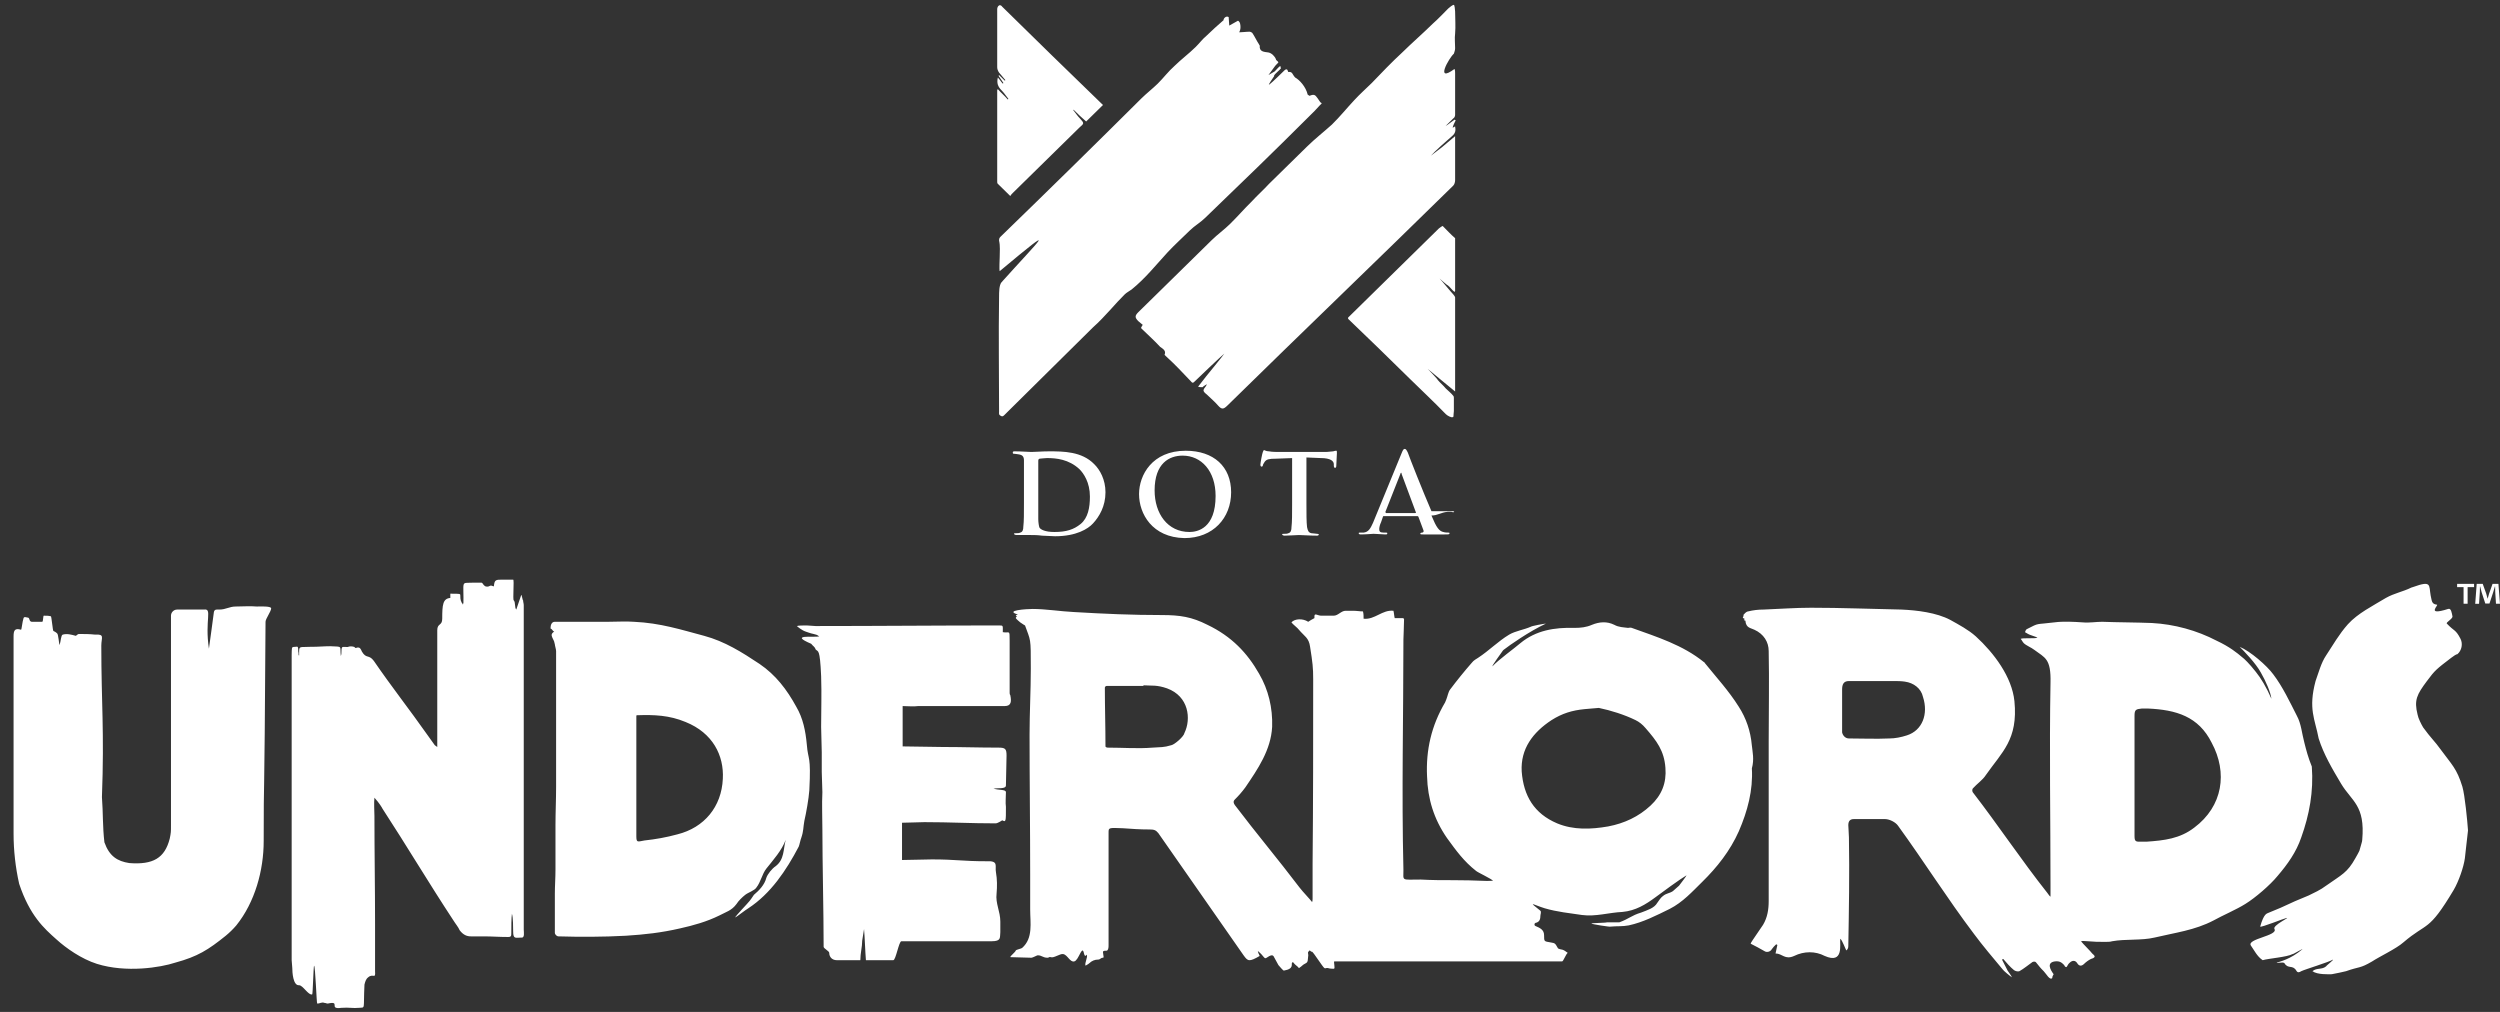<svg width="84" height="34" viewBox="0 0 84 34" fill="none" xmlns="http://www.w3.org/2000/svg">
<rect x="0" y="0" width="84" height="34" fill="#333333" stroke="none"/>
<path opacity="1" d="M82.36 22.103C81.879 22.472 81.817 22.513 81.545 22.883C81.21 23.334 81.106 23.519 81.231 24.012C81.252 24.135 81.357 24.34 81.419 24.443C81.67 24.791 81.817 24.915 82.005 25.181C82.381 25.695 82.548 25.818 82.736 26.433C82.82 26.721 82.903 27.583 82.924 27.891V27.911C82.862 28.404 82.862 28.506 82.82 28.835C82.778 29.143 82.611 29.615 82.444 29.902C81.587 31.339 81.566 30.969 80.75 31.667C80.52 31.872 79.956 32.139 79.705 32.303C79.287 32.55 79.287 32.468 78.827 32.632C78.743 32.652 78.472 32.714 78.346 32.734C78.242 32.734 77.865 32.755 77.698 32.632C77.845 32.509 78.012 32.591 78.158 32.468C78.158 32.447 78.409 32.262 78.388 32.242C78.263 32.324 77.447 32.57 77.322 32.632C77.259 32.673 77.197 32.693 77.155 32.611C77.029 32.406 76.883 32.57 76.758 32.365C76.716 32.303 76.444 32.386 76.507 32.344C76.611 32.303 76.946 32.242 77.364 31.893C77.364 31.872 77.029 32.078 77.029 32.057C76.841 32.16 76.235 32.201 76.026 32.262C75.838 32.139 75.733 31.913 75.629 31.77C75.482 31.544 76.549 31.441 76.423 31.216C76.34 31.093 76.987 30.805 76.82 30.846C76.778 30.846 75.963 31.175 75.942 31.134C76.068 30.682 76.172 30.703 76.193 30.682C77.008 30.354 76.716 30.436 77.573 30.087C77.74 30.005 77.97 29.902 78.158 29.758C78.681 29.389 78.869 29.327 79.141 28.835C79.162 28.794 79.287 28.588 79.287 28.547C79.329 28.383 79.371 28.281 79.371 28.219C79.475 27.049 79.015 26.926 78.66 26.331C78.367 25.838 78.075 25.346 77.907 24.812C77.782 24.155 77.552 23.827 77.803 22.883C77.907 22.595 77.991 22.267 78.158 22.021C78.388 21.672 78.597 21.302 78.89 20.974C79.224 20.605 79.726 20.358 80.165 20.091C80.458 19.927 80.73 19.886 81.022 19.742C81.043 19.742 81.064 19.722 81.085 19.722C81.712 19.496 81.607 19.66 81.67 20.009C81.712 20.174 81.691 20.297 81.879 20.317C81.963 20.317 81.482 20.707 82.255 20.461C82.36 20.42 82.381 20.605 82.402 20.707C82.423 20.789 82.172 20.912 82.214 20.953C82.465 21.22 82.506 21.138 82.674 21.466C82.757 21.631 82.715 21.857 82.569 21.98C82.527 21.98 82.444 22.041 82.36 22.103ZM48.474 4.329C48.557 4.246 48.745 4.062 48.829 3.98C48.871 3.959 48.892 3.898 48.892 3.857C48.892 3.384 48.892 2.933 48.892 2.461C48.892 2.42 48.892 2.358 48.871 2.317C48.202 2.81 48.683 1.948 48.85 1.804C48.871 1.742 48.892 1.681 48.892 1.619C48.892 1.455 48.871 1.291 48.892 1.127C48.913 0.88 48.892 0.634 48.892 0.388C48.892 0.326 48.871 0.162 48.85 0.162C48.808 0.162 48.704 0.244 48.662 0.285C48.495 0.449 48.327 0.634 48.139 0.798C47.805 1.127 47.449 1.435 47.115 1.763C46.76 2.091 46.425 2.44 46.091 2.789C45.882 2.994 45.694 3.159 45.505 3.364C45.255 3.631 45.025 3.918 44.753 4.185C44.481 4.431 44.188 4.657 43.917 4.924C43.498 5.334 43.059 5.765 42.641 6.176C42.453 6.381 42.244 6.566 42.056 6.771C41.805 7.017 41.575 7.284 41.324 7.53C41.136 7.715 40.906 7.879 40.718 8.064C40.217 8.557 39.715 9.049 39.213 9.542C38.9 9.85 38.565 10.178 38.251 10.486C38.126 10.609 38.126 10.671 38.251 10.794C38.293 10.835 38.356 10.876 38.398 10.917C38.356 10.958 38.356 10.999 38.335 11.02C38.356 11.04 38.356 11.04 38.377 11.061C38.586 11.266 38.795 11.451 38.983 11.656C39.067 11.717 39.192 11.779 39.129 11.923C39.129 11.923 39.15 11.943 39.171 11.964C39.527 12.292 39.673 12.456 40.007 12.805C40.07 12.887 40.091 12.867 40.154 12.805C40.237 12.723 41.032 11.964 41.136 11.882C41.136 11.902 40.53 12.641 40.53 12.641C40.467 12.723 40.321 12.908 40.258 12.99C40.258 13.01 40.405 13.01 40.405 13.01C40.446 12.969 40.488 12.949 40.551 12.908C40.509 13.052 40.321 13.092 40.551 13.257C40.676 13.38 40.823 13.503 40.927 13.626C41.053 13.77 41.115 13.749 41.241 13.626C43.728 11.184 46.342 8.68 48.829 6.237C48.871 6.196 48.892 6.114 48.892 6.053C48.892 5.601 48.892 5.15 48.892 4.698C48.892 4.657 48.892 4.636 48.892 4.575C48.745 4.698 48.599 4.821 48.453 4.944L48.077 5.232C48.181 5.109 48.662 4.678 48.787 4.575C48.913 4.472 48.913 4.37 48.892 4.246C48.85 4.267 48.829 4.288 48.808 4.288C48.829 4.205 48.871 4.123 48.913 4.041C48.892 4.041 48.892 4.021 48.871 4.021C48.787 4.082 48.704 4.144 48.62 4.205C48.599 4.205 48.474 4.308 48.474 4.329ZM41.115 0.675C40.927 0.839 40.718 1.024 40.53 1.209C40.405 1.311 40.3 1.455 40.175 1.578C39.945 1.804 39.694 1.989 39.464 2.215C39.255 2.399 39.088 2.625 38.9 2.81C38.732 2.974 38.523 3.138 38.356 3.302C36.788 4.862 35.199 6.422 33.611 7.961C33.569 8.002 33.569 8.044 33.569 8.085C33.611 8.269 33.59 8.454 33.59 8.639C33.59 8.68 33.569 9.07 33.59 9.111C35.701 7.346 34.907 8.085 33.673 9.46C33.673 9.48 33.653 9.48 33.653 9.48C33.569 9.583 33.569 9.809 33.569 9.973C33.548 11.327 33.569 12.497 33.569 13.831C33.569 13.893 33.548 13.934 33.632 13.975C33.694 14.016 33.736 13.955 33.778 13.914C34.76 12.949 35.743 11.964 36.725 10.999C36.934 10.814 37.123 10.609 37.311 10.404C37.478 10.219 37.624 10.055 37.791 9.891C37.854 9.829 37.938 9.788 38.022 9.727C38.481 9.357 38.837 8.906 39.234 8.475C39.464 8.228 39.736 7.982 39.986 7.736C40.133 7.592 40.342 7.469 40.488 7.325C41.659 6.196 42.83 5.067 43.979 3.918C44.105 3.795 44.23 3.672 44.356 3.528C44.46 3.446 44.377 3.467 44.356 3.425C44.335 3.384 44.293 3.343 44.272 3.302C44.188 3.179 44.147 3.159 44 3.22C43.979 3.2 43.958 3.2 43.938 3.179C43.875 2.912 43.666 2.687 43.519 2.605C43.415 2.502 43.436 2.399 43.289 2.42C43.269 2.399 43.269 2.358 43.248 2.338C43.227 2.317 43.185 2.338 43.164 2.358C43.101 2.42 42.746 2.769 42.662 2.83C42.558 2.912 42.788 2.605 42.809 2.563C42.809 2.543 42.809 2.543 42.809 2.543C42.83 2.481 43.018 2.338 43.039 2.297L43.018 2.215C42.955 2.256 42.892 2.338 42.83 2.399C42.725 2.461 42.62 2.522 42.62 2.522C42.662 2.461 42.788 2.297 42.83 2.235C42.871 2.174 42.934 2.132 42.955 2.091C42.934 2.05 42.871 2.03 42.871 1.989C42.83 1.886 42.725 1.784 42.62 1.763C42.474 1.742 42.307 1.742 42.328 1.537C42.328 1.517 42.307 1.517 42.307 1.496C42.223 1.373 42.161 1.229 42.077 1.106C42.056 1.086 42.014 1.065 41.993 1.065C41.868 1.065 41.742 1.086 41.638 1.086C41.659 1.045 41.68 0.983 41.68 0.922C41.68 0.86 41.68 0.737 41.596 0.696L41.303 0.86L41.283 0.573C41.178 0.511 41.094 0.655 41.115 0.675ZM14.608 25.038C14.504 24.894 14.462 24.833 14.358 24.689C13.751 23.827 13.166 23.088 12.56 22.205C12.393 21.98 12.309 22.144 12.163 21.898C12.121 21.816 12.1 21.713 11.954 21.774C11.933 21.774 11.912 21.733 11.891 21.733C11.828 21.713 11.745 21.713 11.703 21.733C11.661 21.754 11.515 21.713 11.494 21.754C11.452 21.836 11.494 21.939 11.452 22.041C11.41 21.692 11.536 21.733 11.097 21.713C10.887 21.713 10.699 21.733 10.49 21.733C10.469 21.733 10.448 21.733 10.428 21.733C10.093 21.754 10.051 21.692 10.051 21.898V22.021C10.03 22.021 10.03 22.021 10.03 21.939C10.009 21.857 10.03 21.816 10.009 21.754C10.009 21.713 9.947 21.733 9.926 21.733C9.905 21.733 9.842 21.733 9.821 21.754C9.8 21.774 9.8 21.959 9.8 22C9.8 25.53 9.8 28.732 9.8 32.262C9.8 32.324 9.821 32.468 9.821 32.529C9.821 32.652 9.842 33.124 10.051 33.104C10.177 33.104 10.365 33.453 10.49 33.412C10.511 33.412 10.532 32.447 10.553 32.447C10.595 32.447 10.637 33.72 10.658 33.72C10.762 33.72 10.804 33.658 10.908 33.699C10.95 33.699 10.971 33.72 11.013 33.72C11.473 33.617 11.013 33.925 11.473 33.863C11.724 33.843 11.87 33.884 12.058 33.863C12.288 33.843 12.204 33.945 12.246 33.083C12.267 33.001 12.288 32.899 12.372 32.837C12.539 32.693 12.623 32.919 12.602 32.632C12.602 32.221 12.602 31.462 12.602 31.052C12.602 29.84 12.581 28.63 12.581 27.419C12.581 27.316 12.56 26.947 12.581 26.803C12.748 26.988 12.832 27.131 12.852 27.172C13.668 28.424 14.399 29.656 15.236 30.928C15.298 31.031 15.403 31.154 15.445 31.257C15.57 31.421 15.695 31.462 15.821 31.462C15.967 31.462 16.093 31.462 16.239 31.462C16.552 31.462 16.762 31.483 17.075 31.483C17.18 31.483 17.18 31.441 17.18 31.339C17.18 31.195 17.18 30.826 17.201 30.703C17.242 30.826 17.242 31.175 17.242 31.298C17.242 31.565 17.326 31.503 17.514 31.503C17.64 31.523 17.598 31.318 17.598 31.236C17.598 27.747 17.598 23.827 17.598 20.338C17.598 20.276 17.577 20.235 17.577 20.174C17.556 20.174 17.535 19.989 17.514 19.989C17.493 20.05 17.368 20.42 17.347 20.481C17.284 20.42 17.326 20.235 17.263 20.174C17.221 20.153 17.284 19.476 17.242 19.476C17.159 19.476 16.991 19.476 16.887 19.476C16.657 19.476 16.615 19.476 16.594 19.701C16.552 19.701 16.511 19.66 16.469 19.681C16.406 19.722 16.323 19.722 16.281 19.681C16.239 19.66 16.218 19.578 16.176 19.578C16.093 19.578 15.967 19.578 15.884 19.578C15.466 19.599 15.591 19.476 15.57 20.358C15.591 20.399 15.549 20.153 15.549 20.317C15.486 20.194 15.466 20.174 15.466 20.009C15.466 19.948 15.466 19.948 15.131 19.948C15.131 19.968 15.131 20.091 15.131 20.091C14.88 20.112 14.859 20.317 14.859 20.789C14.859 21.035 14.692 20.933 14.692 21.179C14.692 22.534 14.692 23.827 14.692 25.099L14.608 25.038ZM1.919 21.282C1.878 21.241 1.836 21.22 1.794 21.2C1.773 21.2 1.731 20.707 1.71 20.707C1.627 20.687 1.564 20.687 1.48 20.687C1.439 20.666 1.459 20.892 1.418 20.892C1.334 20.892 1.146 20.892 1.062 20.892C0.958 20.871 1.02 20.748 0.916 20.748C0.895 20.748 0.811 20.707 0.791 20.769C0.749 20.892 0.728 21.159 0.707 21.159C0.498 21.097 0.456 21.179 0.456 21.384C0.456 23.663 0.456 25.736 0.456 28.014C0.456 28.568 0.519 29.143 0.644 29.697C1 30.764 1.48 31.195 1.898 31.565C2.212 31.852 2.735 32.221 3.257 32.386C4.24 32.693 5.39 32.509 5.891 32.344C6.644 32.139 6.999 31.913 7.585 31.441C7.71 31.339 7.835 31.216 7.94 31.093C8.567 30.313 8.86 29.245 8.86 28.26C8.86 25.695 8.881 27.891 8.922 20.892C8.922 20.789 9.111 20.543 9.111 20.44C9.111 20.358 8.713 20.379 8.63 20.379C8.4 20.358 8.149 20.379 7.919 20.379C7.71 20.379 7.585 20.481 7.375 20.481C7.292 20.481 7.208 20.461 7.187 20.564C7.166 20.707 7.041 21.672 7.02 21.795C6.874 20.83 7.146 20.44 6.853 20.481C6.56 20.481 6.247 20.481 5.954 20.481C5.829 20.481 5.745 20.584 5.745 20.687C5.745 23.191 5.745 25.243 5.745 27.727C5.745 27.952 5.745 27.973 5.703 28.178C5.536 28.835 5.139 29.061 4.344 28.999C3.947 28.938 3.675 28.773 3.508 28.301C3.445 27.768 3.466 27.316 3.425 26.782C3.508 24.545 3.404 23.642 3.404 21.692C3.404 21.425 3.529 21.302 3.195 21.323C3.006 21.302 2.839 21.302 2.651 21.302C2.609 21.302 2.588 21.343 2.547 21.364C2.4 21.323 2.254 21.282 2.108 21.323C2.045 21.343 2.045 21.549 2.003 21.672C1.982 21.651 1.961 21.302 1.919 21.282ZM30.851 23.724C31.896 23.724 32.691 23.724 33.757 23.724C33.987 23.724 33.987 23.56 33.945 23.355C33.924 23.334 33.924 23.293 33.924 23.273C33.924 22.698 33.924 22.103 33.924 21.528C33.924 21.138 33.924 21.282 33.694 21.241C33.694 21.015 33.715 21.015 33.569 21.015C31.478 21.015 29.492 21.035 27.402 21.035C27.36 21.035 27.151 21.015 27.109 21.015C27.005 21.015 26.817 21.015 26.775 21.035C26.796 21.056 26.942 21.179 27.067 21.22C27.13 21.241 27.235 21.282 27.339 21.302C27.423 21.323 27.444 21.323 27.527 21.384C27.36 21.425 26.482 21.302 27.256 21.631C27.318 21.713 27.381 21.733 27.402 21.816C27.486 21.918 27.548 21.754 27.59 22.718C27.611 23.375 27.59 23.765 27.59 24.422C27.59 24.566 27.611 25.14 27.611 25.284C27.611 25.551 27.611 25.674 27.611 25.941C27.611 26.146 27.632 26.413 27.632 26.618C27.611 27.049 27.632 27.439 27.632 27.87C27.632 28.958 27.674 30.662 27.674 31.811C27.674 31.872 27.862 31.955 27.862 32.016C27.862 32.16 27.966 32.262 28.113 32.262C28.364 32.262 28.531 32.262 28.761 32.262C28.803 32.262 28.844 32.262 28.907 32.262C28.907 32.037 28.97 31.811 28.97 31.606L29.032 31.216C29.053 31.441 29.074 32.037 29.095 32.262C29.158 32.262 29.158 32.262 29.2 32.262C29.325 32.262 29.451 32.262 29.576 32.262C29.722 32.262 29.869 32.262 30.015 32.262C30.099 32.262 30.203 31.626 30.287 31.626C31.395 31.626 32.064 31.626 33.172 31.626C33.214 31.626 33.276 31.626 33.318 31.626C33.652 31.626 33.59 31.503 33.611 31.318C33.611 31.195 33.611 31.093 33.611 30.969C33.611 30.62 33.443 30.354 33.485 30.025C33.506 29.779 33.506 29.553 33.464 29.307C33.422 29.102 33.569 28.917 33.151 28.938C32.336 28.938 32.126 28.876 31.311 28.876C31.081 28.876 30.559 28.896 30.308 28.896V27.644C30.475 27.644 30.914 27.624 31.06 27.624C31.917 27.624 32.607 27.665 33.464 27.665C33.506 27.665 33.652 27.583 33.673 27.562C33.799 27.624 33.799 27.624 33.799 27.111C33.778 26.988 33.799 26.741 33.799 26.618C33.799 26.516 33.548 26.557 33.381 26.495C33.527 26.474 33.799 26.516 33.799 26.392C33.799 26.085 33.82 25.695 33.82 25.387C33.82 25.161 33.778 25.12 33.548 25.12C32.858 25.12 32.356 25.099 31.666 25.099C31.332 25.099 30.684 25.079 30.329 25.079V23.724C30.391 23.724 30.747 23.745 30.851 23.724ZM37.018 3.487C35.889 2.399 34.781 1.311 33.673 0.224C33.652 0.183 33.59 0.162 33.569 0.183C33.527 0.203 33.506 0.265 33.506 0.306C33.506 0.963 33.506 1.599 33.506 2.256C33.506 2.317 33.527 2.379 33.569 2.44C33.632 2.522 33.715 2.605 33.778 2.687C33.778 2.707 33.757 2.707 33.757 2.707C33.694 2.646 33.632 2.584 33.569 2.522C33.569 2.543 33.548 2.543 33.548 2.543C33.611 2.625 33.653 2.707 33.715 2.789L33.694 2.81C33.632 2.748 33.59 2.666 33.527 2.605C33.485 2.789 33.527 2.912 33.653 3.036C33.736 3.118 33.799 3.22 33.882 3.323L33.861 3.343C33.757 3.22 33.632 3.118 33.527 2.994C33.506 3.015 33.506 3.036 33.506 3.036C33.506 4.062 33.506 5.067 33.506 6.094C33.506 6.135 33.506 6.155 33.527 6.176C33.652 6.299 33.799 6.443 33.945 6.586C33.966 6.545 34.008 6.504 34.029 6.484C34.781 5.745 35.513 5.026 36.266 4.288C36.433 4.144 36.433 4.144 36.286 3.98C36.203 3.898 36.14 3.795 36.056 3.692C36.077 3.692 36.077 3.692 36.077 3.692C36.224 3.836 36.349 3.959 36.495 4.082C36.684 3.898 36.872 3.713 37.06 3.528C37.039 3.508 37.039 3.508 37.018 3.487ZM48.348 7.674C47.345 8.659 46.321 9.665 45.296 10.671C45.296 10.691 45.296 10.712 45.296 10.712C45.986 11.368 46.676 12.046 47.366 12.723C47.763 13.113 48.181 13.503 48.578 13.914C48.641 13.975 48.766 14.037 48.808 14.016C48.85 14.016 48.829 13.996 48.85 13.811C48.85 13.667 48.85 13.524 48.85 13.38C48.85 13.359 48.85 13.318 48.829 13.298C48.766 13.216 48.662 13.134 48.578 13.052C48.495 12.949 48.39 12.867 48.306 12.764C48.327 12.764 47.972 12.395 47.972 12.395C48.139 12.538 48.745 13.031 48.892 13.154C48.892 12.066 48.892 11.061 48.892 9.993C48.892 9.973 48.85 9.911 48.829 9.891C48.766 9.829 48.432 9.419 48.369 9.357C48.369 9.357 48.641 9.603 48.641 9.583C48.704 9.624 48.808 9.768 48.871 9.809C48.892 9.788 48.892 9.768 48.892 9.768C48.892 9.193 48.892 8.577 48.892 8.023V8.002C48.745 7.879 48.62 7.736 48.474 7.592C48.432 7.612 48.432 7.612 48.348 7.674ZM58.863 25.818C58.905 26.557 58.717 27.254 58.424 27.932C58.132 28.588 57.693 29.143 57.191 29.635C56.856 29.964 56.543 30.313 56.104 30.538C55.644 30.764 55.205 30.99 54.724 31.093C54.515 31.134 54.327 31.113 54.118 31.134C54.118 31.154 53.47 31.052 53.47 31.031C53.47 31.01 53.972 31.01 53.993 30.99C53.993 30.99 54.39 30.99 54.411 30.99C54.745 30.867 54.808 30.764 55.142 30.662C55.351 30.579 55.581 30.518 55.686 30.333C55.748 30.251 55.79 30.169 55.874 30.107C55.999 30.005 56.083 30.025 56.208 29.943C56.229 29.923 56.397 29.779 56.417 29.758C56.48 29.676 56.668 29.43 56.668 29.41C56.459 29.533 55.811 30.005 55.623 30.148C55.289 30.395 54.954 30.6 54.515 30.641C54.055 30.662 53.616 30.805 53.156 30.744C52.738 30.682 52.32 30.641 51.902 30.518C51.505 30.395 51.317 30.251 51.756 30.6C51.798 30.641 51.756 30.723 51.756 30.785C51.756 30.928 51.693 30.99 51.589 31.01C51.547 31.031 51.547 31.093 51.589 31.113C51.735 31.175 51.881 31.236 51.881 31.421C51.881 31.647 51.881 31.626 52.111 31.667C52.258 31.688 52.258 31.708 52.341 31.852C52.362 31.893 52.446 31.893 52.508 31.913C52.571 31.934 52.613 31.975 52.676 32.016C52.613 32.057 52.529 32.303 52.487 32.303C49.958 32.303 47.387 32.303 44.836 32.303C44.795 32.303 44.878 32.55 44.816 32.55C44.774 32.55 44.69 32.55 44.627 32.529C44.565 32.509 44.544 32.55 44.502 32.529C44.439 32.488 44.147 32.016 44.084 31.975C44.063 31.996 44.021 31.934 44 31.934C43.917 32.016 43.958 32.016 43.958 32.098C43.938 32.242 43.958 32.324 43.875 32.365C43.749 32.427 43.77 32.447 43.645 32.529C43.582 32.447 43.54 32.447 43.457 32.344C43.457 32.324 43.436 32.324 43.415 32.344C43.373 32.386 43.498 32.55 43.143 32.611C43.122 32.632 42.976 32.447 42.955 32.427L42.809 32.16C42.767 32.057 42.683 32.098 42.558 32.18C42.474 32.242 42.474 32.119 42.265 31.955C42.265 31.996 42.286 32.016 42.286 32.037C42.307 32.057 42.307 32.098 42.328 32.119C41.972 32.324 41.931 32.303 41.784 32.098C40.823 30.723 39.882 29.369 38.92 27.993C38.837 27.891 38.774 27.87 38.628 27.87C38.272 27.87 38.042 27.85 37.729 27.829C37.248 27.809 37.248 27.809 37.248 27.973C37.248 29.225 37.248 30.497 37.248 31.749C37.248 31.811 37.248 31.893 37.206 31.934C37.185 31.955 37.123 31.934 37.081 31.955C37.018 31.975 37.123 32.18 37.06 32.18C36.976 32.18 36.976 32.242 36.893 32.242C36.788 32.242 36.684 32.283 36.6 32.365C36.558 32.406 36.495 32.427 36.475 32.447C36.433 32.365 36.558 32.16 36.516 32.078C36.516 32.057 36.454 32.221 36.412 31.996C36.349 31.77 36.245 32.262 36.098 32.303C35.952 32.344 35.868 32.078 35.722 32.057C35.617 32.037 35.408 32.201 35.304 32.16C35.262 32.139 35.241 32.18 35.199 32.18C35.032 32.18 35.011 32.098 34.865 32.098C34.844 32.098 34.698 32.18 34.656 32.18C34.593 32.18 34.008 32.16 33.945 32.16C33.945 32.119 34.112 31.996 34.133 31.934C34.133 31.913 34.321 31.872 34.342 31.852C34.719 31.523 34.614 31.01 34.614 30.559C34.614 30.169 34.614 29.779 34.614 29.389C34.614 27.809 34.593 26.249 34.593 24.689C34.593 23.95 34.635 23.211 34.635 22.472C34.635 21.384 34.637 21.567 34.426 20.974C34.453 21.046 34.443 21.015 34.28 20.912C34.261 20.898 34.131 20.787 34.131 20.767C34.129 20.726 34.198 20.707 34.148 20.697C34.087 20.672 34.202 20.648 34.202 20.648C33.724 20.508 34.507 20.461 34.696 20.461C35.135 20.461 35.636 20.543 36.075 20.564C37.1 20.625 38.04 20.666 39.044 20.666C39.65 20.666 40.047 20.728 40.57 20.994C41.385 21.384 41.908 21.939 42.305 22.636C42.618 23.17 42.765 23.786 42.744 24.422C42.702 25.202 42.263 25.838 41.845 26.454C41.74 26.598 41.615 26.741 41.49 26.864C41.427 26.926 41.448 26.988 41.49 27.049C42.221 28.014 42.932 28.855 43.664 29.82C43.789 29.984 43.998 30.189 44.123 30.354C44.144 30.395 44.019 30.272 44.082 30.333C44.103 30.251 44.103 30.251 44.103 30.189C44.103 29.799 44.103 29.41 44.103 29.02C44.123 26.947 44.123 24.894 44.123 22.821C44.123 22.431 44.103 22.267 44.019 21.733C43.977 21.425 43.831 21.384 43.643 21.159C43.601 21.097 43.434 20.974 43.392 20.912C43.496 20.789 43.768 20.769 43.956 20.892C44.019 20.851 44.082 20.81 44.165 20.769C44.165 20.769 44.165 20.728 44.165 20.707C44.165 20.584 44.27 20.687 44.395 20.687C44.521 20.687 44.667 20.687 44.813 20.687C44.96 20.687 45.064 20.522 45.211 20.522C45.294 20.522 45.378 20.522 45.461 20.522C45.587 20.522 45.691 20.543 45.796 20.543C45.817 20.625 45.817 20.707 45.817 20.789C46.193 20.83 46.444 20.481 46.82 20.522C46.841 20.605 46.841 20.687 46.862 20.769H47.134C47.155 20.769 47.176 20.789 47.176 20.81C47.176 20.974 47.155 21.425 47.155 21.487C47.155 24.053 47.092 26.639 47.155 29.225C47.155 29.615 47.071 29.553 47.74 29.553C48.137 29.574 48.43 29.574 48.827 29.574C49.684 29.574 49.893 29.615 50.165 29.594C50.123 29.533 49.642 29.307 49.6 29.266C49.182 28.938 48.932 28.588 48.618 28.157C48.179 27.521 47.97 26.844 47.949 26.085C47.907 25.202 48.095 24.381 48.555 23.601C48.576 23.56 48.576 23.54 48.597 23.498C48.639 23.396 48.66 23.252 48.722 23.17C48.953 22.862 49.203 22.554 49.454 22.267C49.517 22.185 49.6 22.144 49.663 22.103C50.039 21.857 50.332 21.549 50.709 21.323C50.917 21.2 51.21 21.159 51.44 21.056C51.461 21.035 51.879 20.953 51.942 20.953C51.377 21.22 50.729 21.672 50.52 21.836C50.499 21.857 50.499 21.857 50.499 21.857C50.458 21.918 50.123 22.37 50.144 22.39C50.353 22.164 50.897 21.774 51.085 21.61C51.607 21.179 52.234 21.077 52.903 21.097C53.112 21.097 53.301 21.077 53.489 20.994C53.74 20.892 53.99 20.871 54.241 20.994C54.388 21.077 54.555 21.077 54.701 21.097C54.743 21.097 54.785 21.077 54.827 21.097C55.684 21.405 56.541 21.672 57.252 22.247C57.273 22.247 57.273 22.267 57.273 22.267C57.67 22.76 58.088 23.211 58.422 23.745C58.673 24.135 58.819 24.566 58.861 25.038C58.884 25.264 58.947 25.51 58.863 25.818ZM39.798 24.627C40.028 24.155 39.945 23.396 39.213 23.129C38.858 23.006 38.711 23.047 38.419 23.026C38.419 23.047 38.419 23.047 38.419 23.047C37.917 23.047 37.666 23.047 37.185 23.047C37.144 23.047 37.123 23.088 37.123 23.108C37.123 23.765 37.144 24.422 37.144 25.079C37.144 25.099 37.185 25.12 37.206 25.12C37.729 25.12 38.23 25.161 38.732 25.12C39.004 25.099 39.088 25.12 39.359 25.038C39.464 25.017 39.778 24.75 39.798 24.627ZM55.958 25.797C55.916 25.223 55.665 24.894 55.289 24.463C55.184 24.34 55.08 24.258 54.954 24.196C54.578 24.012 54.118 23.868 53.721 23.786C53.554 23.806 53.407 23.806 53.24 23.827C52.822 23.868 52.487 23.971 52.132 24.196C51.505 24.607 51.087 25.161 51.129 25.92C51.191 26.741 51.547 27.337 52.32 27.665C52.864 27.891 53.449 27.87 54.034 27.768C54.578 27.665 55.059 27.439 55.456 27.07C55.832 26.721 55.999 26.31 55.958 25.797ZM77.677 25.756C77.74 26.598 77.594 27.378 77.322 28.137C77.155 28.63 76.862 29.04 76.528 29.43C76.277 29.738 75.775 30.169 75.441 30.374C75.148 30.559 74.667 30.764 74.374 30.928C73.747 31.257 73.078 31.339 72.388 31.503C71.95 31.606 71.427 31.544 70.967 31.626C70.904 31.647 70.821 31.647 70.737 31.647C70.507 31.647 70.382 31.647 70.152 31.626C70.068 31.626 69.984 31.606 69.922 31.626C69.964 31.688 70.256 31.975 70.298 32.037C70.361 32.098 70.465 32.16 70.256 32.221C70.173 32.262 70.089 32.324 70.026 32.386C69.943 32.468 69.859 32.468 69.796 32.365C69.734 32.262 69.629 32.262 69.546 32.344C69.441 32.427 69.462 32.55 69.378 32.468C69.378 32.447 69.357 32.447 69.357 32.427C69.274 32.344 69.211 32.283 69.044 32.303C68.751 32.344 68.897 32.591 69.002 32.734C69.002 32.734 68.939 32.837 68.96 32.858C68.877 32.96 68.751 32.714 68.668 32.632C68.542 32.509 68.521 32.468 68.417 32.344C68.396 32.303 68.333 32.303 68.291 32.324C68.145 32.427 67.999 32.55 67.852 32.632C67.81 32.652 67.706 32.632 67.664 32.591C67.56 32.509 67.392 32.324 67.309 32.221C67.288 32.221 67.288 32.242 67.267 32.242C67.33 32.365 67.392 32.488 67.455 32.611C67.455 32.611 67.601 32.817 67.601 32.837C67.56 32.817 67.309 32.611 67.288 32.57C66.995 32.221 66.598 31.749 66.326 31.38C65.427 30.189 64.654 28.958 63.776 27.747C63.692 27.624 63.483 27.521 63.337 27.521C62.981 27.521 62.647 27.521 62.292 27.521C62.166 27.521 62.103 27.583 62.103 27.727C62.103 27.809 62.124 28.034 62.124 28.137C62.145 29.348 62.124 30.579 62.103 31.79C62.103 31.852 62.083 31.893 62.041 31.934C62.02 31.934 61.895 31.565 61.832 31.544C61.811 31.729 61.957 32.406 61.309 32.119C60.996 31.955 60.619 31.955 60.285 32.119C59.971 32.262 59.888 32.037 59.658 32.037C59.679 31.934 59.7 31.831 59.72 31.749C59.7 31.749 59.7 31.729 59.679 31.729C59.616 31.79 59.574 31.831 59.532 31.893C59.49 31.975 59.365 32.016 59.281 31.955C59.135 31.872 58.989 31.79 58.822 31.708C58.842 31.647 58.884 31.606 58.905 31.565C59.01 31.4 59.135 31.236 59.24 31.072C59.386 30.826 59.428 30.559 59.428 30.272C59.428 28.465 59.428 26.68 59.428 24.894C59.428 23.888 59.449 22.883 59.428 21.877C59.428 21.569 59.261 21.302 58.947 21.159C58.822 21.097 58.673 21.103 58.646 20.871C58.709 20.871 58.529 20.824 58.612 20.824C58.612 20.804 58.612 20.804 58.612 20.783C58.508 20.763 58.592 20.717 58.587 20.676C58.546 20.676 58.596 20.652 58.612 20.625C58.642 20.59 58.696 20.543 58.738 20.543C58.905 20.502 59.072 20.481 59.261 20.481C59.783 20.461 60.327 20.42 60.849 20.42C61.874 20.42 62.856 20.461 63.88 20.481C64.403 20.502 65.072 20.584 65.532 20.83C65.825 20.994 66.138 21.159 66.389 21.384C66.995 21.939 67.601 22.739 67.685 23.56C67.811 24.853 67.267 25.264 66.723 26.044C66.619 26.208 66.431 26.331 66.284 26.495C66.263 26.536 66.263 26.577 66.284 26.618C67.141 27.727 67.915 28.896 68.793 30.005C68.793 30.005 68.877 30.128 68.897 30.128C68.897 30.046 68.897 29.84 68.897 29.779C68.897 27.501 68.856 25.223 68.897 22.944C68.918 22.123 68.709 22.103 68.354 21.836C68.249 21.754 68.082 21.692 67.999 21.61C67.957 21.569 67.936 21.508 67.894 21.466C67.957 21.425 68.396 21.466 68.459 21.425C68.438 21.405 68.166 21.323 68.145 21.302C68.103 21.282 68.082 21.261 68.04 21.241C68.061 21.2 68.061 21.159 68.103 21.138C68.542 20.912 68.375 20.994 69.023 20.912C69.337 20.871 69.671 20.892 69.984 20.912C70.194 20.933 70.424 20.892 70.633 20.892C71.134 20.912 71.803 20.912 72.305 20.933C73.058 20.974 73.81 21.179 74.479 21.528C74.918 21.733 75.169 21.939 75.336 22.082C75.399 22.123 75.587 22.308 75.796 22.575C75.963 22.78 76.151 23.088 76.319 23.478C76.298 23.273 76.13 22.883 75.963 22.595C75.796 22.288 75.399 21.877 75.252 21.733C75.608 21.877 76.172 22.37 76.381 22.657C76.695 23.067 76.946 23.601 77.176 24.053C77.322 24.319 77.343 24.648 77.427 24.956C77.489 25.202 77.552 25.448 77.677 25.756ZM64.612 23.416C64.549 23.129 64.299 22.944 64.006 22.903C63.88 22.883 63.734 22.883 63.609 22.883C63.4 22.883 63.17 22.883 62.961 22.883C62.668 22.883 62.396 22.883 62.124 22.883C61.936 22.883 61.895 23.006 61.895 23.17C61.895 23.642 61.895 24.135 61.895 24.607C61.915 24.709 61.999 24.812 62.124 24.812C62.584 24.812 63.023 24.833 63.483 24.812C63.671 24.812 63.88 24.771 64.069 24.709C64.591 24.545 64.8 23.991 64.612 23.416ZM74.312 24.956C73.873 24.073 73.12 23.847 72.159 23.806C72.096 23.806 72.033 23.806 71.971 23.806C71.761 23.827 71.72 23.847 71.72 24.053C71.72 25.448 71.72 26.721 71.72 28.096C71.72 28.301 71.782 28.281 71.991 28.281C72.033 28.281 72.075 28.281 72.117 28.281C72.723 28.24 73.246 28.178 73.726 27.809C74.688 27.09 74.855 25.961 74.312 24.956ZM27.193 26.557C27.172 26.844 27.088 27.316 27.026 27.583C26.984 27.809 27.005 27.911 26.921 28.157C26.9 28.199 26.858 28.404 26.838 28.445C26.419 29.245 25.897 30.025 25.144 30.518C25.04 30.579 24.726 30.826 24.705 30.826C24.684 30.805 25.144 30.333 25.186 30.272C25.27 30.169 25.311 30.087 25.332 30.066C25.5 29.923 25.688 29.738 25.75 29.492C25.792 29.369 25.939 29.184 26.064 29.102C26.357 28.876 26.315 28.547 26.399 28.219C26.273 28.568 25.98 28.896 25.75 29.184C25.604 29.369 25.562 29.635 25.416 29.82C25.353 29.923 25.144 29.984 25.04 30.066C24.935 30.148 24.81 30.272 24.747 30.374C24.58 30.6 24.392 30.641 24.162 30.764C23.744 30.969 23.305 31.093 22.845 31.195C22.218 31.339 21.674 31.4 21.026 31.441C20.253 31.483 19.479 31.483 18.768 31.462C18.706 31.462 18.643 31.4 18.643 31.339C18.643 31.031 18.643 30.477 18.643 30.025C18.643 29.758 18.664 29.492 18.664 29.225C18.664 28.712 18.664 28.219 18.664 27.727C18.664 27.296 18.685 26.864 18.685 26.433C18.685 25.92 18.685 25.387 18.685 24.853C18.685 23.827 18.685 22.903 18.685 21.877C18.685 21.816 18.643 21.692 18.643 21.651C18.622 21.549 18.622 21.549 18.559 21.425C18.538 21.364 18.497 21.302 18.622 21.22C18.559 21.2 18.559 21.138 18.497 21.118C18.497 20.994 18.538 20.892 18.643 20.892C19.312 20.892 19.772 20.892 20.441 20.892C20.733 20.892 21.026 20.871 21.298 20.892C22.197 20.933 22.887 21.159 23.66 21.364C24.35 21.549 24.935 21.918 25.521 22.308C26.064 22.677 26.44 23.17 26.754 23.745C26.984 24.135 27.067 24.566 27.109 25.017C27.151 25.571 27.256 25.346 27.193 26.557ZM23.033 24.258C22.489 24.032 21.988 24.012 21.402 24.032C21.402 24.032 21.381 24.032 21.381 24.053C21.381 24.771 21.381 25.469 21.381 26.187C21.381 26.823 21.381 27.439 21.381 28.075V28.096C21.381 28.322 21.423 28.281 21.653 28.24C22.029 28.199 22.385 28.137 22.761 28.034C23.66 27.809 24.245 27.111 24.287 26.167C24.329 25.387 23.953 24.627 23.033 24.258ZM34.405 16.89C34.405 17.238 34.405 17.526 34.384 17.69C34.384 17.793 34.363 17.875 34.28 17.895C34.238 17.916 34.196 17.916 34.133 17.916C34.091 17.916 34.071 17.916 34.071 17.936C34.071 17.957 34.112 17.977 34.154 17.977C34.238 17.977 34.342 17.977 34.426 17.977C34.51 17.977 34.593 17.977 34.635 17.977C34.739 17.977 34.865 17.977 35.011 17.998C35.158 17.998 35.304 18.018 35.45 18.018C36.161 18.018 36.558 17.772 36.725 17.587C36.934 17.362 37.144 17.013 37.144 16.541C37.144 16.11 36.955 15.781 36.767 15.597C36.349 15.165 35.722 15.165 35.241 15.165C35.011 15.165 34.781 15.186 34.656 15.186C34.551 15.186 34.321 15.165 34.112 15.165C34.05 15.165 34.029 15.165 34.029 15.207C34.029 15.248 34.05 15.248 34.091 15.248C34.133 15.248 34.217 15.268 34.238 15.268C34.363 15.289 34.405 15.35 34.405 15.473C34.405 15.597 34.405 15.699 34.405 16.274V16.89ZM34.886 16.684V16.233C34.886 15.945 34.886 15.617 34.886 15.494C34.886 15.453 34.886 15.432 34.928 15.412C34.969 15.412 35.095 15.391 35.178 15.391C35.492 15.391 35.91 15.432 36.266 15.761C36.412 15.904 36.621 16.212 36.621 16.684C36.621 17.054 36.558 17.403 36.307 17.608C36.077 17.793 35.827 17.875 35.429 17.875C35.116 17.875 34.969 17.793 34.928 17.731C34.907 17.69 34.886 17.546 34.886 17.444C34.886 17.362 34.886 17.074 34.886 16.684ZM39.798 18.08C40.76 18.08 41.366 17.403 41.366 16.541C41.366 15.679 40.781 15.145 39.84 15.145C38.711 15.145 38.272 15.966 38.272 16.602C38.272 17.259 38.711 18.059 39.798 18.08ZM39.966 17.875C39.234 17.875 38.795 17.259 38.795 16.479C38.795 15.556 39.297 15.309 39.736 15.309C40.363 15.309 40.844 15.822 40.844 16.664C40.844 17.752 40.237 17.875 39.966 17.875ZM43.415 15.391V16.91C43.415 17.259 43.415 17.546 43.394 17.711C43.394 17.813 43.373 17.895 43.289 17.916C43.248 17.936 43.206 17.936 43.143 17.936C43.101 17.936 43.08 17.936 43.08 17.957C43.08 17.977 43.122 17.998 43.164 17.998C43.31 17.998 43.561 17.977 43.645 17.977C43.77 17.977 44 17.998 44.251 17.998C44.293 17.998 44.314 17.977 44.314 17.957C44.314 17.957 44.293 17.936 44.251 17.936C44.209 17.936 44.126 17.916 44.063 17.916C43.958 17.895 43.938 17.813 43.917 17.711C43.896 17.546 43.896 17.259 43.896 16.91V15.371L44.377 15.391C44.711 15.391 44.816 15.494 44.816 15.597V15.638C44.816 15.699 44.836 15.72 44.857 15.72C44.878 15.72 44.899 15.699 44.899 15.658C44.899 15.556 44.92 15.309 44.92 15.227C44.92 15.165 44.92 15.145 44.899 15.145C44.878 15.145 44.857 15.145 44.795 15.165C44.732 15.165 44.648 15.186 44.523 15.186H43.018C42.892 15.186 42.746 15.186 42.641 15.165C42.537 15.165 42.495 15.124 42.474 15.124C42.453 15.124 42.453 15.145 42.432 15.186C42.411 15.227 42.349 15.556 42.349 15.617C42.349 15.658 42.37 15.679 42.391 15.679C42.411 15.679 42.432 15.658 42.432 15.638C42.432 15.617 42.453 15.576 42.495 15.514C42.558 15.432 42.641 15.412 42.871 15.412L43.436 15.391H43.415ZM48.766 17.197C48.725 17.197 48.725 17.197 48.641 17.197C48.411 17.218 48.306 17.321 48.097 17.321C48.118 17.362 48.139 17.423 48.16 17.464C48.306 17.813 48.411 17.854 48.495 17.875C48.557 17.895 48.62 17.895 48.662 17.895C48.683 17.895 48.704 17.895 48.704 17.916C48.704 17.957 48.683 17.957 48.536 17.957C48.411 17.957 48.139 17.957 47.826 17.957C47.763 17.957 47.721 17.957 47.721 17.936C47.721 17.916 47.742 17.895 47.784 17.895C47.826 17.895 47.847 17.854 47.826 17.813L47.658 17.362C47.638 17.341 47.638 17.341 47.617 17.341H46.509C46.488 17.341 46.467 17.341 46.467 17.362L46.404 17.546C46.362 17.628 46.342 17.731 46.342 17.772C46.342 17.854 46.362 17.895 46.488 17.895H46.55C46.592 17.895 46.613 17.895 46.613 17.916C46.613 17.957 46.592 17.957 46.55 17.957C46.425 17.957 46.279 17.936 46.153 17.936C46.111 17.936 45.903 17.957 45.714 17.957C45.673 17.957 45.652 17.936 45.652 17.916C45.652 17.895 45.673 17.895 45.694 17.895C45.735 17.895 45.798 17.895 45.819 17.895C45.986 17.875 46.049 17.752 46.133 17.567L47.094 15.227C47.136 15.124 47.157 15.083 47.199 15.083C47.24 15.083 47.261 15.124 47.303 15.207C47.366 15.391 47.805 16.5 48.097 17.177C48.39 17.177 48.745 17.177 48.808 17.177C48.892 17.177 48.871 17.238 48.766 17.197ZM46.571 17.238H47.554C47.575 17.238 47.575 17.238 47.575 17.218L47.094 15.925C47.094 15.904 47.094 15.884 47.073 15.884C47.073 15.884 47.052 15.904 47.052 15.925L46.55 17.197C46.55 17.218 46.55 17.218 46.571 17.238ZM83.129 19.617V19.728H82.912V20.286H82.776V19.728H82.559V19.617H83.129ZM83.865 20.288L83.84 19.894C83.838 19.843 83.838 19.779 83.836 19.708H83.828C83.811 19.767 83.79 19.845 83.769 19.907L83.646 20.278H83.506L83.382 19.896C83.37 19.845 83.349 19.767 83.334 19.708H83.326C83.326 19.769 83.324 19.833 83.322 19.894L83.296 20.288H83.167L83.217 19.619H83.42L83.537 19.946C83.552 19.997 83.564 20.046 83.583 20.116H83.585C83.602 20.055 83.618 19.997 83.633 19.948L83.75 19.617H83.947L83.999 20.286H83.865V20.288Z" fill="white"/>
</svg>